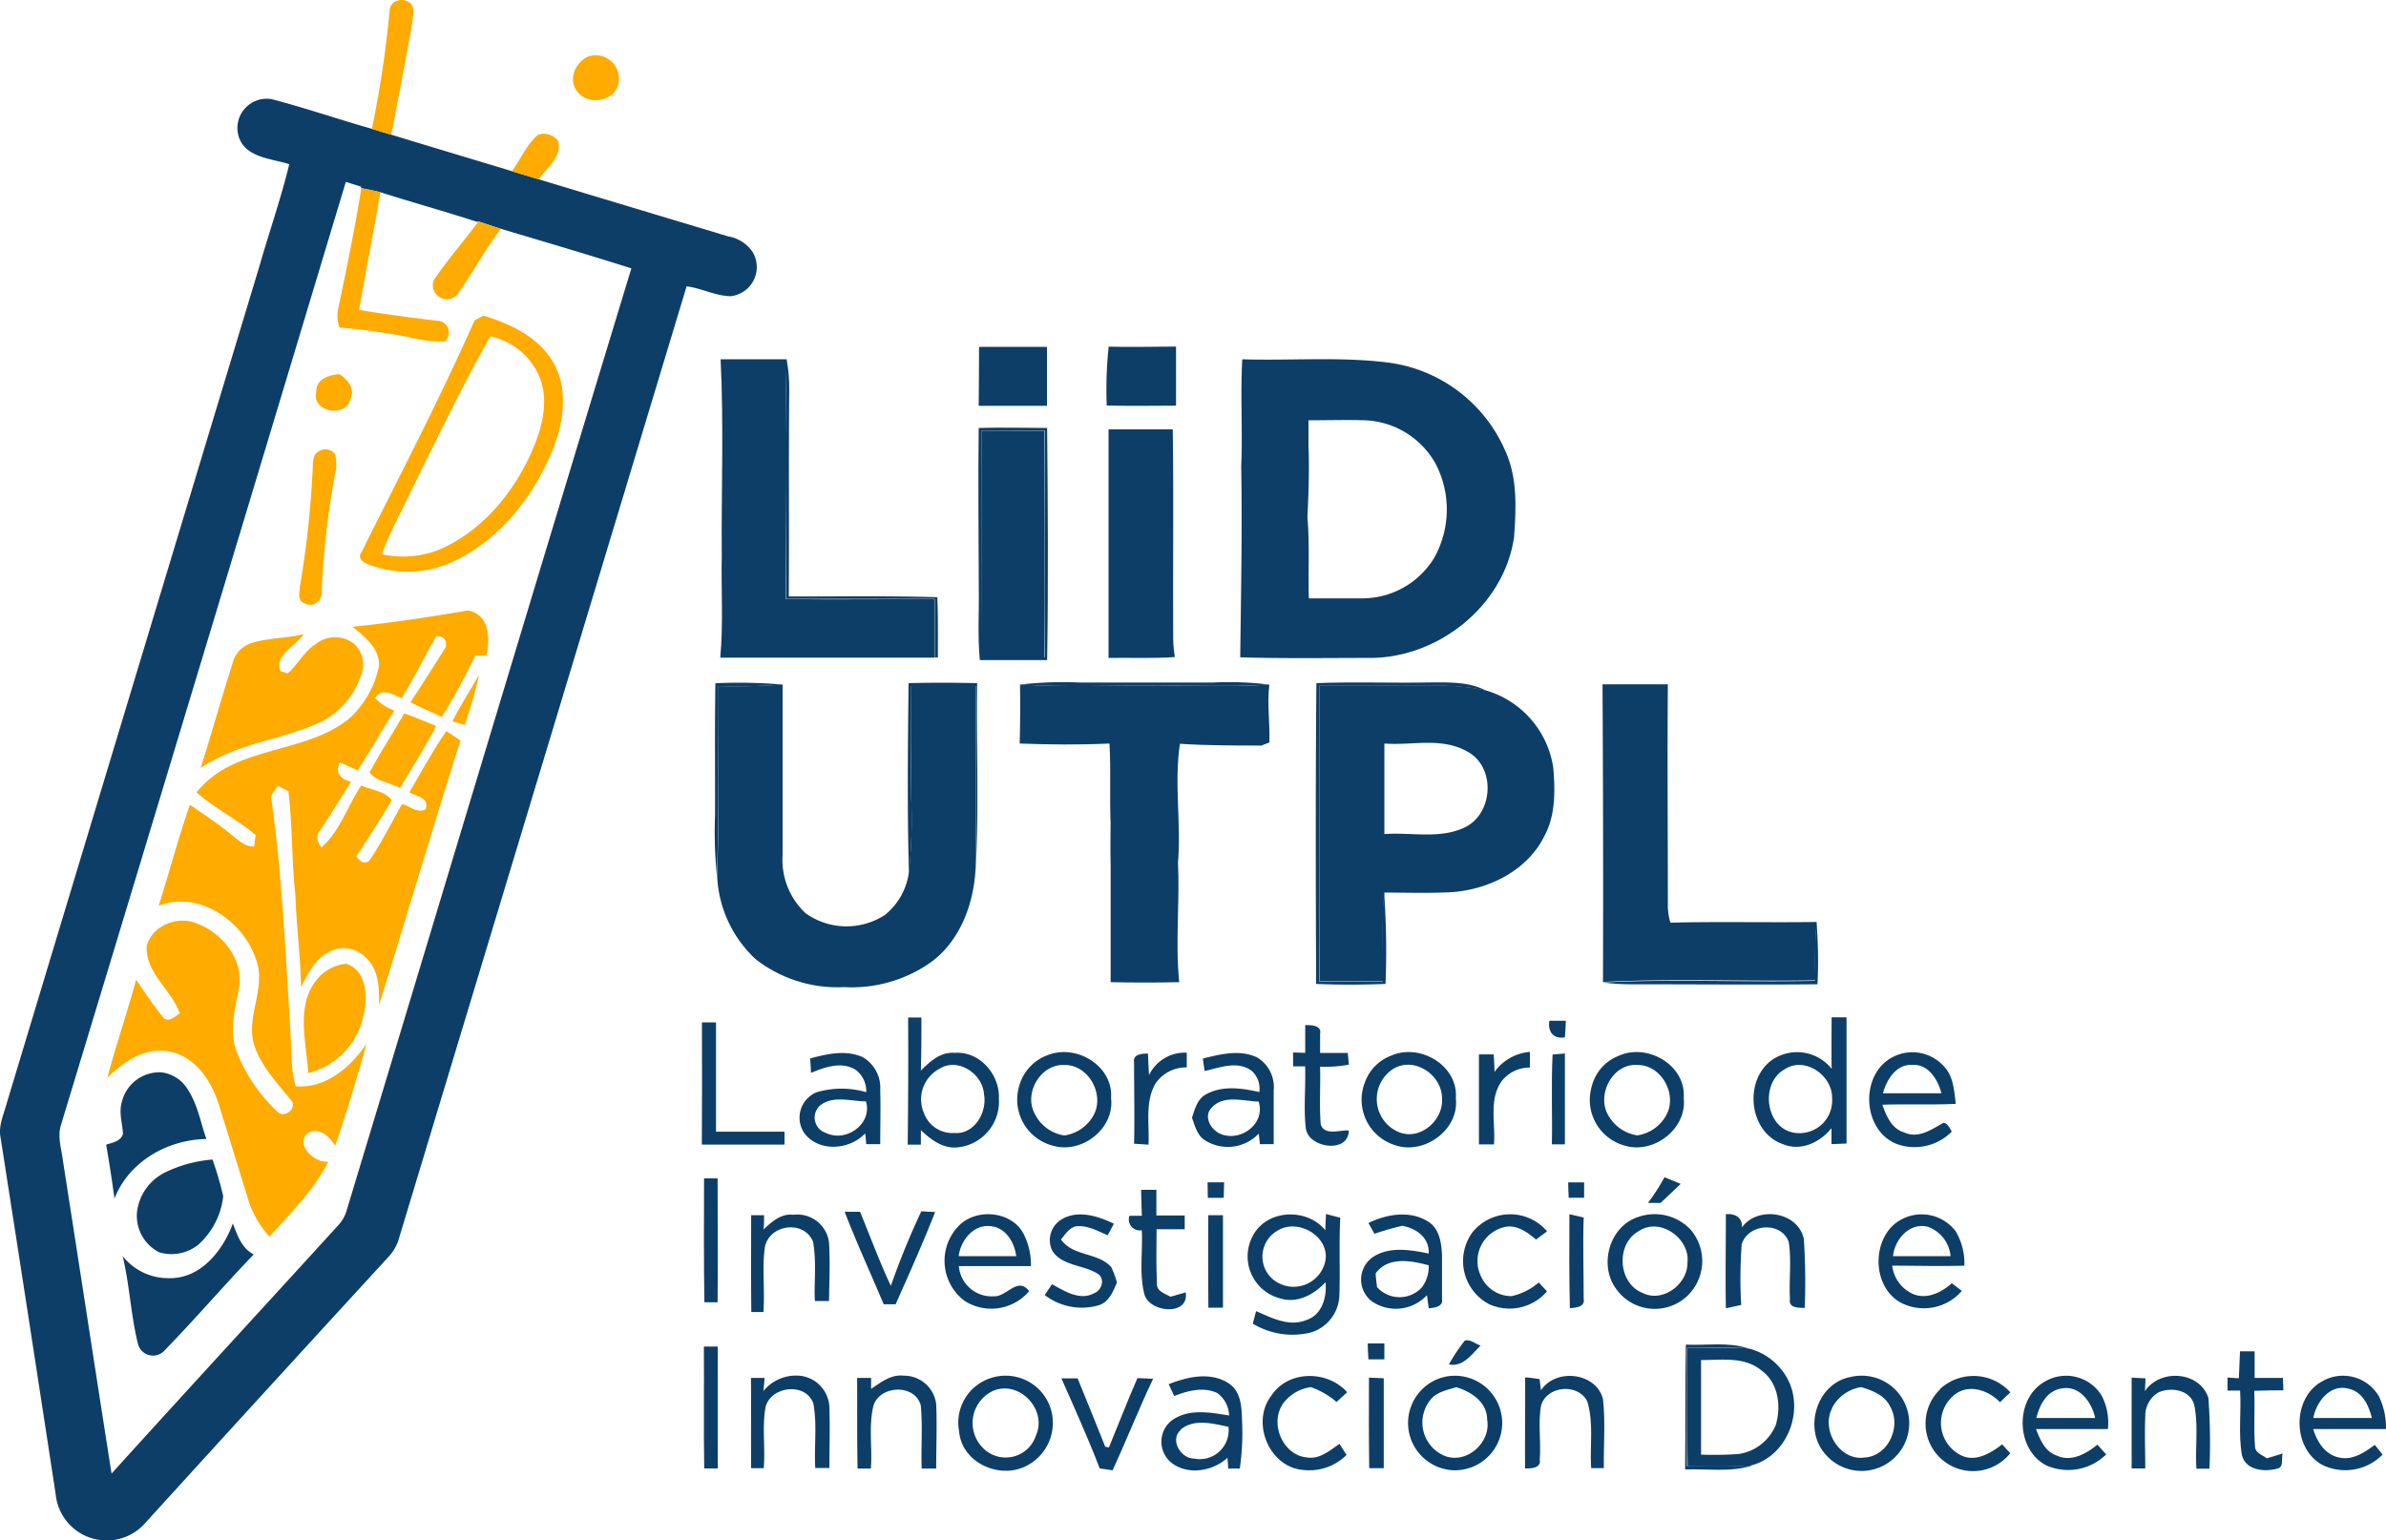 <svg xmlns="http://www.w3.org/2000/svg" viewBox="0 0 269.49 174"><defs><style>.cls-1{fill:#0d3e67;}.cls-2{fill:#ffab00;}</style></defs><title>LiiD</title><g id="Layer_2" data-name="Layer 2"><g id="Layer_1-2" data-name="Layer 1"><path class="cls-1" d="M27,15.55a3.31,3.31,0,0,1,3.68-4.35c3.82,1,7.57,2.29,11.37,3.37l2.19.66c4.53,1.39,9.08,2.74,13.61,4.12l3,.91q10.7,3.23,21.41,6.45A4.18,4.18,0,0,1,85,28.46a3.31,3.31,0,0,1-2.45,5c-1.73,0-3.31-.91-5-1.11Q61.35,86,45.1,139.78a5.18,5.18,0,0,1-1.3,2.3q-13.77,15-27.51,30.11a5.79,5.79,0,0,1-10-3.36Q3.21,148.65.06,128.49c-.25-1.31.35-2.55.68-3.78Q15,77.41,29.29,30.11c1.1-3.86,2.44-7.66,3.38-11.56C30.68,17.9,27.83,17.85,27,15.55Zm12.06,5Q23,73.94,6.83,127.29c-.32,1.28.13,2.58.28,3.85,1.84,11.78,3.64,23.56,5.49,35.34,8.45-9.34,17-18.61,25.48-27.92a4.29,4.29,0,0,0,1-1.57C49.83,101.44,60.5,65.85,71.31,30.32c-4.88-1.55-9.8-3-14.71-4.46Q55.31,25.45,54,25l-.06.08c-3.65-1.18-7.35-2.21-11-3.37-.71-.17-1.44-.32-2.16-.46l0-.16Z"/><path class="cls-1" d="M110.58,39.19c2.55,0,5.11,0,7.67,0,0,2.22,0,4.44,0,6.66h-7.71C110.58,43.62,110.56,41.41,110.58,39.19Z"/><path class="cls-1" d="M125,45.81a46.27,46.27,0,0,1,.22-6.65c2.54.07,5.07,0,7.61,0,0,2.23,0,4.45,0,6.67C130.2,45.84,127.59,45.88,125,45.81Z"/><path class="cls-1" d="M81.39,40.59c2.49,0,5,0,7.46,0-.24,9-.08,18.06-.09,27.09,5.59.07,11.18,0,16.77,0,0,2.21,0,4.41,0,6.62-8.06,0-16.12,0-24.18,0,.36-3.81.09-7.64.17-11.47C81.46,55.46,81.76,48,81.39,40.59Z"/><path class="cls-1" d="M140.19,52.7c.18-4-.11-8.08.12-12.11,5.4.17,10.84-.3,16.22.34a16.76,16.76,0,0,1,13.56,10.18c1.32,3,1.14,6.37.92,9.56-1.11,7.74-8.51,13.63-16.21,13.66-4.91,0-9.82.08-14.72-.07C140.16,67.07,140.32,59.89,140.19,52.7Zm7.6-5.22q0,1.5,0,3c.11,2.67,0,5.34-.12,8,.27,3,.06,6.08.16,9.12,2,0,4.08,0,6.12,0A9.5,9.5,0,0,0,162,63a11.19,11.19,0,0,0,.14-10.62,9.57,9.57,0,0,0-7.81-4.89C152.18,47.41,150,47.49,147.79,47.48Z"/><path class="cls-1" d="M110.85,48.66c2.36,0,4.72,0,7.09,0,0,8.54,0,17.09,0,25.63q-3.57,0-7.14,0C110.86,65.73,110.82,57.19,110.85,48.66Z"/><path class="cls-1" d="M125.21,74.33c0-8.61,0-17.21,0-25.82,2.42,0,4.83,0,7.25,0,.12,7.91,0,15.82.05,23.72,0,.67.1,1.35.18,2C130.22,74.41,127.71,74.29,125.21,74.33Z"/><path class="cls-1" d="M181,77.31c2.46,0,4.92,0,7.38,0-.07,8.34,0,16.68,0,25a6.52,6.52,0,0,0,.29,1.93c5.5-.14,11,0,16.52-.08a55.43,55.43,0,0,0-.14,6.59c-8,.15-16-.23-24,.19C181.09,99.76,181.06,88.54,181,77.31Z"/><path class="cls-1" d="M81.08,77.51a70.55,70.55,0,0,0,7.31-.18c0,6.43,0,12.86,0,19.29A8.23,8.23,0,0,0,91,103.18a7.94,7.94,0,0,0,8.94.19,7.4,7.4,0,0,0,2.71-4.8,56.85,56.85,0,0,0,.27-8.2c0-4.3,0-8.59-.06-12.89q3.67,0,7.34,0c0,6.84,0,13.67,0,20.51-.19,4-1.67,8.2-5,10.68a15.49,15.49,0,0,1-9.87,2.85,15,15,0,0,1-10-3.17A13.63,13.63,0,0,1,81,98.93C81.25,91.79,81.05,84.65,81.08,77.51Z"/><path class="cls-1" d="M115.21,77.34c5.21.31,10.42.07,15.64.14,4.17-.07,8.35.15,12.52-.14-.27,2.17.08,4.35,0,6.54l-.9.35c-3.07,0-6.13,0-9.2-.2-.68,4.43.16,9-.22,13.43.22,4.5-.32,9,.14,13.5-2.58.06-5.17.06-7.75,0,0-4.5,0-9,0-13.5-.05-1.49,0-3,0-4.46-.13-3,.05-6-.13-9-3.38.16-6.76.13-10.14,0C115.23,81.8,115.24,79.57,115.21,77.34Z"/><path class="cls-1" d="M149,77.46c3,0,5.93,0,8.89,0,3.33,0,6.71-.22,10,.56a10.73,10.73,0,0,1,7.55,8.75c.21,2.58.26,5.33-1,7.67-1.9,3.86-6.16,6-10.3,6.34-2.58.16-5.18.06-7.77.06-.34,3.32-.12,6.66-.16,10-2.4,0-4.79,0-7.19,0C149,99.73,149,88.59,149,77.46ZM156.36,84c0,3.41,0,6.82,0,10.23,3-.23,6.26.6,9.07-.75,3.17-1.5,3.53-6.61.51-8.45S159.53,84.26,156.36,84Z"/><path class="cls-1" d="M102.57,114.95h1.5c0,2,0,4-.06,6,1-1,2.23-2.15,3.81-2,2.81-.23,5.12,2.45,5,5.15a5.19,5.19,0,0,1-4.6,5.52c-1.67.21-3.08-.86-4.21-1.94l0,1.64h-1.49C102.58,124.5,102.6,119.72,102.57,114.95Zm3.6,5.76a3.92,3.92,0,0,0-1.79,5.1,3.42,3.42,0,0,0,3.43,2.19c2.25.18,3.71-2.36,3.33-4.38C111,121.34,108.25,119.46,106.17,120.71Z"/><path class="cls-1" d="M175,115.32l1.85,0c0,.62-.07,1.25-.1,1.87C175.46,117.44,174.78,116.53,175,115.32Z"/><path class="cls-1" d="M206.87,114.93l1.69,0q0,7.13,0,14.26l-1.7.07c0-.45,0-1.35,0-1.8-1.29,1.61-3.49,2.66-5.51,1.79-3.84-1.33-4.43-7.19-1.21-9.5a5,5,0,0,1,6.74,1C206.84,118.86,206.88,116.89,206.87,114.93Zm-5.31,5.88c-2.79,1.56-2.17,6.64,1.08,7.16a3.69,3.69,0,0,0,4.29-3.88C207,121.51,203.85,119.29,201.57,120.81Z"/><path class="cls-1" d="M79.28,115.51l1.59,0c0,4.11,0,8.23,0,12.34,2.58,0,5.16,0,7.74,0,0,.48,0,1,0,1.46-3.11,0-6.22,0-9.34,0Q79.31,122.38,79.28,115.51Z"/><path class="cls-1" d="M147.42,118.95c0-1.05,0-2.09,0-3.14.65,0,1.89,0,1.68,1,0,.71,0,1.43,0,2.15l3.13,0,.12,1.32a14.58,14.58,0,0,1-3.25.23c.06,2.17-.1,4.34.07,6.5.41,1.35,2.16.62,3.17.71,0,2.64-4.58,2-4.85-.25s0-4.64-.08-7h-1.36c0-.53,0-1.05,0-1.57Z"/><path class="cls-1" d="M129.78,121.46a4.48,4.48,0,0,1,4.26-2.53c0,.55,0,1.1,0,1.66a4.19,4.19,0,0,0-3.51,1.79c-1.24,2.09-.69,4.63-.81,6.94l-1.63-.11c.07-3.06,0-6.12,0-9.18-.18-.95.93-1,1.57-1C129.69,119.81,129.73,120.63,129.78,121.46Z"/><path class="cls-1" d="M168.8,121.1a5.45,5.45,0,0,1,4-2.26c0,.59,0,1.18,0,1.77a4,4,0,0,0-3.15,1.48c-1.53,2.08-.72,4.81-.91,7.2l-1.7,0c0-3.39,0-6.78,0-10.17l1.66,0C168.76,119.74,168.78,120.42,168.8,121.1Z"/><path class="cls-1" d="M91.5,119.58c1.91-.51,4-1,5.92-.16a4,4,0,0,1,2,3.71c.06,2,0,4.08,0,6.13l-1.59,0c0-.31-.08-.91-.11-1.22-1.76,1.9-5.23,2.14-6.86,0a3.1,3.1,0,0,1,1.4-4.65,10,10,0,0,1,5.58,0,3,3,0,0,0-1.19-2.52c-1.58-1-3.49-.3-5.06.34C91.59,120.66,91.54,120.12,91.5,119.58Zm1.12,5.32a1.82,1.82,0,0,0,.66,3.09c2.26,1.12,5.28-1,4.53-3.56C96.11,124.42,94.07,123.72,92.62,124.9Z"/><path class="cls-1" d="M118.49,119.15c3.2-1.17,7.26,1.33,7,4.9.42,3.45-3.29,6.34-6.56,5.39a5.38,5.38,0,0,1-3.83-6.7A5.17,5.17,0,0,1,118.49,119.15Zm-1.68,6.56a4.48,4.48,0,0,0,3.41,2.57,4.49,4.49,0,0,0,3.23-2.17c1.41-2.35-.47-5.87-3.26-5.79C117.56,120.21,115.67,123.42,116.81,125.71Z"/><path class="cls-1" d="M135.86,119.59c2-.5,4.19-1.05,6.14-.12a3.91,3.91,0,0,1,1.86,3.72c0,2,0,4,0,6.07h-1.57c0-.3-.09-.89-.12-1.19a4.81,4.81,0,0,1-6,.8c-.95-.55-1.2-1.65-1.54-2.6.34-1,.6-2.12,1.61-2.65,1.83-1,4-.7,6-.24a2.74,2.74,0,0,0-.84-2.38c-1.58-1.21-3.62-.39-5.34,0Q135.95,120.31,135.86,119.59Zm1,5.55c-1,1-.08,2.58,1.09,3,2.24.86,5-1.22,4.21-3.69C140.43,124.41,138.2,123.65,136.86,125.14Z"/><path class="cls-1" d="M157.11,119.27c3.25-1.45,7.61,1.09,7.32,4.81.42,3.59-3.68,6.51-7,5.25a5.37,5.37,0,0,1-3.23-7.15A5,5,0,0,1,157.11,119.27Zm.14,1.56a4.05,4.05,0,0,0,.74,7.07c2.4,1,5.08-1.35,4.88-3.83C162.86,121.38,159.63,119.25,157.25,120.83Z"/><path class="cls-1" d="M182.83,119.28c3.24-1.47,7.63,1.06,7.34,4.78.39,3.45-3.36,6.34-6.62,5.38a5.36,5.36,0,0,1-3.76-6.73A5,5,0,0,1,182.83,119.28Zm-1.13,6.81a4.53,4.53,0,0,0,3.22,2.18,4.45,4.45,0,0,0,3.27-2.27c1.31-2.33-.53-5.71-3.24-5.68C182.1,120.1,180.24,123.78,181.7,126.09Z"/><path class="cls-1" d="M213.06,119.88a4.8,4.8,0,0,1,6.51.6c1.08,1.13,1.14,2.77,1.33,4.23-2.77.13-5.53,0-8.3.1.47,1.27,1.05,2.73,2.49,3.13,1.58.74,3.1-.35,4.43-1.1.49.1.67.6.93,1a5.91,5.91,0,0,1-6.15,1.43C210.6,127.89,210.05,122.23,213.06,119.88Zm-.38,3.63c2.2,0,4.4,0,6.6,0-.41-1.54-1.45-3.3-3.28-3.2C214.18,120.19,213.07,122,212.68,123.51Z"/><path class="cls-1" d="M13.76,124.5a4.37,4.37,0,0,1,4.49-3.35,4.06,4.06,0,0,1,3,2c1.08,1.67,1.41,3.68,2.06,5.53-4.39.07-8.74,2.54-10.38,6.73-.27-2-.59-4.07-.94-6.09.71-.24,1.68-.37,1.9-1.24C13.83,126.91,13.4,125.69,13.76,124.5Z"/><path class="cls-1" d="M18.66,132.45A14.89,14.89,0,0,1,24,131a37.41,37.41,0,0,1,1.21,4.14,8.61,8.61,0,0,1-2.81,5.48,4.84,4.84,0,0,1-4.42.86,4.62,4.62,0,0,1-2.5-4.59A5.74,5.74,0,0,1,18.66,132.45Z"/><path class="cls-1" d="M188,133l1.83.75-2.27,2.15-1.43,0C186.82,135,187.45,134,188,133Z"/><path class="cls-1" d="M79.52,133.13h1.53c0,4.66.05,9.32,0,14l-1.49,0C79.48,142.45,79.51,137.79,79.52,133.13Z"/><path class="cls-1" d="M128.89,134.42l1.72,0q0,1.44,0,2.9h3.2c0,.51,0,1,0,1.56-1.06,0-2.12,0-3.18,0,0,2-.06,4.06.05,6.08-.11.9.9,1.19,1.52,1.54l1.72-.49c.42,2.67-4,2.32-4.65.27-.63-2.37-.18-4.87-.31-7.29a1.24,1.24,0,0,1-1.39-1.64l1.4,0Q128.91,135.83,128.89,134.42Z"/><path class="cls-1" d="M84.84,137.29l1.46,0c0,.4,0,1.21-.07,1.62.92-.87,2-1.84,3.36-1.67a3.6,3.6,0,0,1,4.05,3.2c.14,2.42,0,4.85,0,6.54h-1.6c-.12-1.73.21-4.24-.2-6.68-1-2.5-4.9-2-5.44.55-.35,2.27,0,4.58-.17,7.38H84.86C84.81,144.23,84.84,140.76,84.84,137.29Z"/><path class="cls-1" d="M95.4,136.9h1.74c1.15,2.79,2.19,5.63,3.48,8.37a85.79,85.79,0,0,1,3.44-8.42l1.56.08c-1.38,3.52-2.94,7-4.46,10.42H99.81C98.34,143.86,96.76,140.43,95.4,136.9Z"/><path class="cls-1" d="M108.14,138.65c1.91-2.19,6-1.92,7.43.67a7.6,7.6,0,0,1,.87,3.72c-2.71,0-5.43,0-8.14,0a3.72,3.72,0,0,0,3.94,3.41c1.46.09,2.71-2.29,4-.58a5.6,5.6,0,0,1-7.32,1.08A5.66,5.66,0,0,1,108.14,138.65Zm.14,3.27h6.5c-.2-1.59-1.23-3.31-3-3.4C109.9,138.36,108.49,140.18,108.28,141.92Z"/><path class="cls-1" d="M119.81,137.82c1.85-1.19,4.18-.45,6,.43l-.7,1.3c-1.15-.47-2.33-1.17-3.62-1-.77.2-1.17.92-1.66,1.47,1.33,1.94,4.16,1.44,5.68,3.13a9.86,9.86,0,0,1,.64,1.74c-.41,1-.88,2.17-2,2.56a6.86,6.86,0,0,1-6.15-1.14l.82-1.23c1.41.79,3.19,1.92,4.8,1,.87-.34,1.22-1.71.32-2.2-1.61-1-4-.86-5.09-2.58A2.73,2.73,0,0,1,119.81,137.82Z"/><path class="cls-1" d="M136.47,137.29l1.66,0c0,3.48,0,7,0,10.45l-1.65,0Q136.44,142.48,136.47,137.29Z"/><path class="cls-1" d="M141.5,139.62c1.56-3,6.11-3.2,8.19-.63,0-.46.06-1.37.08-1.84.53.15,1.07.29,1.61.42-.16,2.92,0,5.84-.1,8.76a4.54,4.54,0,0,1-3.22,4.21,8.66,8.66,0,0,1-6.56-1l.37-1.41c1.77.76,3.73,1.8,5.69,1,1.76-.57,2.33-2.61,2.15-4.27-1.29,1.39-3.21,2.45-5.15,1.82A4.9,4.9,0,0,1,141.5,139.62Zm2.84-.61a3.37,3.37,0,0,0-.42,5.64,3.66,3.66,0,0,0,5.81-2.41C150,139.56,146.57,137.67,144.35,139Z"/><path class="cls-1" d="M154.56,138.17c2.05-1,4.67-1.45,6.71-.18,1.31.78,1.54,2.43,1.6,3.83,0,1.64,0,3.28,0,4.92.17.9-.86,1-1.5,1.07l-.2-1.49a4.78,4.78,0,0,1-6.22.7,3.09,3.09,0,0,1,.11-5c1.87-1.24,4.25-.82,6.31-.4.08-1.82-1.42-2.86-3-3.13a30.44,30.44,0,0,0-3.13.9Zm.82,5.71c0,.38.11,1.14.15,1.53a3.41,3.41,0,0,0,5.09,0,3.91,3.91,0,0,0,.75-2.46C159.38,142.41,156.76,141.93,155.37,143.87Z"/><path class="cls-1" d="M166.34,139.18a5.48,5.48,0,0,1,8.4-.07l-1.25.93c-1-.85-2.3-1.8-3.71-1.37a3.94,3.94,0,0,0-2.45,5.64,3.75,3.75,0,0,0,3.41,2.12,7.06,7.06,0,0,0,3.06-1.54l.93,1a5.58,5.58,0,0,1-6.5,1.47A5.5,5.5,0,0,1,166.34,139.18Z"/><path class="cls-1" d="M177.26,137.18l1.61.37c-.1,3.06,0,6.13,0,9.19.19.94-.94,1-1.56,1.06C177.23,144.26,177.24,140.72,177.26,137.18Z"/><path class="cls-1" d="M185.06,137.48a5.58,5.58,0,0,1,5.87,1.42,5.45,5.45,0,0,1-.44,7.59,5.35,5.35,0,0,1-8-.94C180.56,142.85,181.81,138.49,185.06,137.48Zm.08,1.58c-2.67,1.43-2.42,5.88.36,7,2.29,1.18,5.14-1,5.09-3.41C190.93,140,187.57,137.48,185.14,139.06Z"/><path class="cls-1" d="M194.93,147.81c-.06-3.54,0-7.08,0-10.63,1-.11,1.9.35,1.81,1.49,1.78-2.47,6.36-1.79,7,1.32a75.71,75.71,0,0,1,.1,7.77c-.74,0-1.86,0-1.67-1-.13-2.16.2-4.35-.15-6.5-.92-2.32-4.57-2-5.3.3a53,53,0,0,0-.06,6.87Z"/><path class="cls-1" d="M213.87,138.38a4.83,4.83,0,0,1,7,.7,7.1,7.1,0,0,1,1,3.91c-2.72.08-5.44,0-8.15,0a4,4,0,0,0,2.2,3.13c1.58.78,3.33-.06,4.53-1.15l1.13.87a5.65,5.65,0,0,1-7,1.27C211.65,145.39,211.38,140.68,213.87,138.38Zm-.06,3.54c2.17,0,4.34,0,6.5,0a3.89,3.89,0,0,0-2.56-3.32C215.7,138.07,214,140,213.81,141.92Z"/><path class="cls-1" d="M19.13,144.4c3.55.06,6.06-3.13,7.17-6.18.51,1.33,1,2.82,2.36,3.5-3.39,3.52-6.57,7.25-10,10.77a1.76,1.76,0,0,1-3.06-.59c-.83-3.28-.95-6.7-1.75-10A6.55,6.55,0,0,0,19.13,144.4Z"/><path class="cls-1" d="M165.44,151.46c.62-.2,1.21.39,1.79.55-1,1-2,2.47-3.58,2.13A20.89,20.89,0,0,1,165.44,151.46Z"/><path class="cls-1" d="M79.5,152.13h1.57c0,4.59,0,9.18,0,13.77H79.54C79.46,161.31,79.54,156.72,79.5,152.13Z"/><path class="cls-1" d="M190.56,152.26c2.29,0,4.58,0,6.87.07a6.87,6.87,0,0,1,4.69,3.91c1.57,3.67-.51,8.47-4.51,9.36-2.35.12-4.7.07-7,.06C190.54,161.19,190.56,156.72,190.56,152.26Zm1.57,1.39c0,3.56,0,7.12,0,10.69a41.83,41.83,0,0,0,4.22-.07,5.38,5.38,0,0,0,4.22-3.29c.63-2.13.29-4.78-1.63-6.16C197,153.22,194.42,153.67,192.13,153.65Z"/><path class="cls-1" d="M253,152.67h1.65c0,1,0,2,0,3h3.2l.05,1.4q-1.65,0-3.29.06c.09,2.12-.08,4.25.09,6.37.08.69.85.88,1.32,1.26.59-.19,1.19-.37,1.8-.55-.18.55.16,1.55-.6,1.71-1.45.39-3.56.22-4-1.51-.43-2.41-.06-4.88-.21-7.31l-1.42,0v-1.47l1.28.08Q252.94,154.19,253,152.67Z"/><path class="cls-1" d="M84.82,155.67l1.53,0c0,.37-.1,1.12-.13,1.49a4.75,4.75,0,0,1,3.88-1.75,3.72,3.72,0,0,1,3.58,3.65c.07,2.27,0,4.53,0,6.79h-1.6c-.14-2.42.23-4.88-.21-7.26-.82-2.48-4.86-2-5.41.42-.4,2.25,0,4.58-.2,6.86l-1.42,0C84.81,162.48,84.85,159.08,84.82,155.67Z"/><path class="cls-1" d="M96.81,155.67h1.58c0,.31,0,.93,0,1.24,1.1-.74,2.27-1.67,3.69-1.49a3.65,3.65,0,0,1,3.66,3.21c.1,2.43,0,4.85,0,7.28l-1.64,0c-.08-2.37.12-4.75-.1-7.12-.64-2.47-4.6-2.31-5.34,0-.58,2.32-.11,4.75-.3,7.12l-1.5,0C96.79,162.48,96.83,159.08,96.81,155.67Z"/><path class="cls-1" d="M111.9,155.69a5.34,5.34,0,0,1,6.8,3.54,5.45,5.45,0,0,1-3,6.49c-3,1.36-7.08-.55-7.37-4A5.28,5.28,0,0,1,111.9,155.69Zm.11,1.52a4,4,0,0,0-.87,6.49,3.59,3.59,0,0,0,5.88-1.57C118.32,159.2,115,155.75,112,157.21Z"/><path class="cls-1" d="M119.88,155.72c.61,0,1.21,0,1.83,0q1.58,3.85,3.12,7.72l.42.08c1.08-2.61,2.09-5.25,3.22-7.83l1.77.08c-1.62,3.41-3,6.93-4.58,10.34l-1.45-.21C122.88,162.43,121.36,159.08,119.88,155.72Z"/><path class="cls-1" d="M132,156.38c2.17-.86,4.86-1.46,6.91,0,1.25.92,1.33,2.58,1.37,4a28.1,28.1,0,0,1-.25,5.53l-1.31,0c0-.31-.06-.91-.08-1.21-1.68,1.53-4.48,2-6.34.55a3.06,3.06,0,0,1,0-4.74c1.9-1.41,4.36-.95,6.52-.59a3.23,3.23,0,0,0-1.35-2.55c-1.55-.72-3.34-.25-4.85.35Zm1.37,5.17c-1.29,1.11,0,3.23,1.48,3.23a3.26,3.26,0,0,0,3.9-3.58C137,160.83,134.82,160.23,133.32,161.54Z"/><path class="cls-1" d="M143.59,157.68c1.89-2.9,6.34-2.9,8.57-.39l-1.2,1.1a9,9,0,0,0-2.91-1.68,4.69,4.69,0,0,0-3.1,1.82c-1.61,2.22-.09,5.9,2.7,6.13,1.42.22,2.55-.8,3.64-1.54l.8,1.25a5.94,5.94,0,0,1-4.88,1.7C143.35,165.78,141.26,160.7,143.59,157.68Z"/><path class="cls-1" d="M154.62,155.64l1.67.07c0,3.39,0,6.77,0,10.16l-1.64,0C154.6,162.48,154.6,159.06,154.62,155.64Z"/><path class="cls-1" d="M162.9,155.62a5.34,5.34,0,1,1,1.18,10.48,5.35,5.35,0,0,1-1.18-10.48Zm-1.41,2.62a4.08,4.08,0,0,0,1.73,6.26c2.47.92,5.2-1.56,4.75-4.1,0-2-1.8-3.18-3.5-3.68C163.41,157.06,162.17,157.27,161.49,158.24Z"/><path class="cls-1" d="M172.26,155.61a15.88,15.88,0,0,1,1.63.2l.16,1.26c1.69-2.56,6.26-2,7,1,.29,2.58.06,5.2.1,7.79h-1.43c-.17-2.49.29-5-.42-7.48-1-2.15-4.58-1.84-5.24.4-.35,2,0,4.08-.15,6.12.17,1-1,1-1.66,1C172.23,162.52,172.27,159.06,172.26,155.61Z"/><path class="cls-1" d="M209,155.57a5.37,5.37,0,0,1,6.38,3.58,5.38,5.38,0,0,1-9.33,5C203.69,161.29,205.23,156.28,209,155.57Zm-2.07,3.54c-1.29,2.45.88,6,3.72,5.55,2.64-.18,4.13-3.54,2.84-5.74-.61-1.3-2-1.82-3.27-2.21A4.49,4.49,0,0,0,206.9,159.11Z"/><path class="cls-1" d="M219.12,156.92a5.6,5.6,0,0,1,7.94.38c-.39.37-.78.74-1.16,1.12-1.25-1.29-3.3-2.06-4.94-1a4.08,4.08,0,0,0,.41,6.93c1.67.93,3.44-.16,4.77-1.17l.91,1a5.37,5.37,0,1,1-7.93-7.21Z"/><path class="cls-1" d="M230.77,156.2a4.72,4.72,0,0,1,6.6,1.46,6.68,6.68,0,0,1,.71,3.79c-2.7,0-5.41,0-8.12,0,.47,1.2,1,2.55,2.36,3,1.62.75,3.33-.22,4.57-1.24l1,1.1a6.13,6.13,0,0,1-6.69,1.28C227.73,163.9,227.5,158.24,230.77,156.2Zm-.78,4c2.21,0,4.43,0,6.65,0-.38-1.78-1.78-3.75-3.83-3.33C231.17,157.14,230.36,158.73,230,160.2Z"/><path class="cls-1" d="M242.26,157.17c1.7-2.56,6.18-2.27,7.17.76a68.2,68.2,0,0,1,.12,8h-1.47c-.16-2.39.24-4.84-.25-7.2-.44-1.7-2.57-2.05-4-1.44a3.05,3.05,0,0,0-1.53,2.7c-.08,2,0,3.94,0,5.91l-1.54,0c0-3.42,0-6.85,0-10.26l1.57.08Z"/><path class="cls-1" d="M262.22,156.09a4.7,4.7,0,0,1,6.48,1.68,8.2,8.2,0,0,1,.79,3.68c-2.74,0-5.48,0-8.22,0,.43,1.47,1.42,3,3.08,3.24,1.47.27,2.74-.64,3.87-1.45l.89,1.09a5.92,5.92,0,0,1-6.77,1.19C258.91,163.7,258.84,158,262.22,156.09Zm-.94,4.11c2.2,0,4.41,0,6.61,0-.35-1.43-1.07-3-2.68-3.32C263.16,156.35,261.61,158.4,261.28,160.2Z"/><path class="cls-1" d="M81.81,46.49a47.63,47.63,0,0,1,.17-5.9c.37,7.42.07,14.87.16,22.31-.08,3.82.19,7.65-.17,11.47a49.21,49.21,0,0,1-.16-6.16Q81.81,57.35,81.81,46.49Z"/><path class="cls-1" d="M88.85,40.59a19.34,19.34,0,0,1,.29,3.68c-.07,7.71,0,15.42-.05,23.12,5.59,0,11.19-.08,16.78.08.09,2.27.06,4.54.06,6.81l-.36,0c0-2.21,0-4.41,0-6.62-5.59,0-11.18,0-16.77,0C88.77,58.64,88.6,49.61,88.85,40.59Z"/><path class="cls-1" d="M110.54,48.35c2.58-.08,5.15,0,7.73,0,.08,8.74.14,17.48,0,26.22-2.54,0-5.07,0-7.6,0-.27-2.72-.07-5.46-.12-8.18C110.53,60.41,110.47,54.38,110.54,48.35Zm.31.31c0,8.53,0,17.07,0,25.6q3.57,0,7.14,0c-.06-8.54,0-17.09,0-25.63C115.57,48.65,113.21,48.63,110.85,48.66Z"/><path class="cls-2" d="M44,1.25C44,.08,45.39-.31,46.21.27s.38,1.53.36,2.29C45.82,6.79,45,11,44.2,15.23L42,14.57A122.92,122.92,0,0,0,44,1.25Z"/><path class="cls-2" d="M66.3,6.44a2.62,2.62,0,0,1,3.58,2.8c-.24,2.27-3.65,2.83-4.78.94C64.18,8.89,65,7.12,66.3,6.44Z"/><path class="cls-2" d="M57.81,19.35c1-1.37,1.66-3,2.94-4.12a2,2,0,0,1,2.29.71c.46,1.82-1.28,3-2.2,4.32Z"/><path class="cls-2" d="M40.81,21.25c.72.13,1.45.28,2.16.46-.78,4.44-1.64,8.86-2.41,13.3,3,.5,6,.9,9.06,1.25a1.32,1.32,0,0,1,.59,2.32,15.09,15.09,0,0,1-4.07-.5A75.84,75.84,0,0,0,38.34,37a4,4,0,0,1-.17-2C39.13,30.41,40.09,25.85,40.81,21.25Z"/><path class="cls-2" d="M54,25.08,54,25q1.28.45,2.58.85c-1.84,2.39-3.24,5.09-5,7.51A1.59,1.59,0,0,1,49,31.63C50.52,29.38,52.35,27.3,54,25.08Z"/><path class="cls-2" d="M53.6,36.2l1-.55c2.92.91,5.94,2.27,7.66,4.93,1.94,2.91,1.49,6.73.32,9.86C60.54,55.59,57,60.37,52.07,63a12.36,12.36,0,0,1-10.4.79c-.55-.2-1.36-.69-.86-1.37C45.14,53.73,49.66,45.09,53.6,36.2ZM55.37,38c-3.65,6.51-6.86,13.26-10.17,20a45.65,45.65,0,0,0-2.08,4.61,11.14,11.14,0,0,0,6.28-.43c4.84-2,8.4-6.22,10.54-10.89,1.24-2.74,2.19-6,.91-8.9A7.75,7.75,0,0,0,55.37,38Z"/><path class="cls-2" d="M35.72,44.27c-.07-1.43,1.45-1.94,2.62-2,.94.62,1.8,1.64,1.25,2.82C39.06,47.25,35.17,46.58,35.72,44.27Z"/><path class="cls-2" d="M36,51a1.33,1.33,0,0,1,1.84.32,4.46,4.46,0,0,1,0,2.25A96.56,96.56,0,0,0,36.32,66.9a1.32,1.32,0,0,1-2.09,1.17c-.63-.33-.4-1.17-.37-1.74a109.63,109.63,0,0,0,1.47-13.61C35.38,52.1,35.35,51.29,36,51Z"/><path class="cls-2" d="M39.8,70.81c4.36-.44,8.71-1.1,13-1.84,2.46.36,2.59,3.16,2.15,5.09l-1.27,0A71.51,71.51,0,0,1,49.9,81c-1.18-.55-2.38-1.08-3.54-1.66,1.35-2.08,2.71-4.17,4-6.27.1-.82-.27-1.21-1.09-1.2-1.31,2.31-2.49,4.71-3.9,7-1-.34-2.19-1.3-3,0a5.55,5.55,0,0,0,2.17,1.4c-1.39,2.25-2.72,4.53-4.13,6.77l-2-.9c-.67,1.13.13,1.94,1.24,2.17-1.12,1.85-2.31,3.66-3.47,5.49-.6.59-.3,1.35.12,1.93,2.12-1.83,2.95-4.7,4.51-7,1.11.55,2.7.63,3.44,1.67-1.28,2.15-2.63,4.25-4,6.34.31.5.91,1,1.47.48,1.37-2,2.47-4.25,3.69-6.38.88.21,1.76,1.12,2.66.58.47-1.3-1-1.45-1.84-1.9,1.36-2.33,2.66-4.7,4.18-6.93l1.6,1.07c-3.16,9.92-6.09,19.92-9.19,29.86,0-1.78,0-3.84-1.35-5.17a3.48,3.48,0,0,0-4.21-.86c-1.65.79-2.5,2.51-3.26,4.07-.05-3.5-.53-7-.64-10.48-.43-3.89-.31-7.82-.79-11.7l-1.17-.59c-.31.49-.95,1-.73,1.63,1.19,8.51,1.57,17.11,2.11,25.68.16,2.21,0,4.47.62,6.62,3.41.28,6.22-2.18,8-4.8-1.09,3.86-2.22,7.72-3.54,11.51-.66-1-1.63-2-2.93-1.52-1.84,1.17.58,3.59,2.16,3.31-1.64,3.26-4.26,5.8-6.66,8.49a11.63,11.63,0,0,1-2.27-3.78c-1.17-3.76-2.31-7.53-3.49-11.28-.84-2.57-2.57-5.2-5.39-5.82s-5.32,1.08-7.17,2.95c1-3.73,2.26-7.38,3.26-11.11,1,1.47,2,3,3.15,4.38.64.43,1.28-.24,1.79-.56-.94-2.67-3.85-4.52-3.75-7.55.53-2.31,3.39-3.49,5.52-2.67,3,1.05,5.54,4.17,4.89,7.46-.43,2.28-1.08,4.66-.29,6.95a18.34,18.34,0,0,0,4.7,6.95c.74.72,2.13-.36,1.57-1.23-1.58-2-3.51-3.93-4.28-6.46-.9-3.26,1.53-6.54.17-9.75-1.48-4.22-6.46-7.62-10.92-5.86,1.2-3.8,2.22-7.66,3.53-11.42C23,92,24.54,93,26,94.18c.82.62,1.6,1.51,2.72,1.45,0-.32.12-1,.16-1.29-2.11-1.77-4.6-3-6.68-4.81,4.27-5.45,12.31-4.19,17.36-8.46a11,11,0,0,0,3.24-5.81C42.92,73.27,41.2,71.93,39.8,70.81Z"/><path class="cls-2" d="M28.4,72.65c1.92-.59,4-.55,5.9-1C33.45,72.94,31,74,31.67,75.81l.82.27c1.14-1,1.85-2.48,3.18-3.32a3.46,3.46,0,0,1,4.25-.08,3.11,3.11,0,0,1,.87,3.55,9,9,0,0,1-5,5.54c-4.3,1.87-9.19,2.27-13.13,5C23.92,82.83,25,78.88,26.25,75A3.19,3.19,0,0,1,28.4,72.65Z"/><path class="cls-2" d="M41.74,87.28c1.19-2.29,2.66-4.43,3.91-6.69,1.22.43,2.41.94,3.61,1.43-1.22,2.41-2.71,4.66-4.07,7C44.06,88.46,42.53,88.26,41.74,87.28Z"/><path class="cls-2" d="M35.84,110.6a4.86,4.86,0,0,1,3.25-1.72c2.11.65,2.39,3.19,2.11,5a8.56,8.56,0,0,1-6.39,7.36C34.63,117.76,33.33,113.61,35.84,110.6Z"/><path class="cls-2" d="M51.1,81.5c.9-1.8,2-3.51,3-5.24-.38,1.92-1,3.77-1.6,5.64Z"/><path class="cls-1" d="M80.8,77.19a57.89,57.89,0,0,1,7.59.15,70.55,70.55,0,0,1-7.31.18c0,7.14.16,14.28-.11,21.41a49,49,0,0,1-.21-6.8C80.78,87.15,80.72,82.17,80.8,77.19Z"/><path class="cls-1" d="M102.62,77.18c2.58-.07,5.16-.06,7.75,0-.11,6.94.21,13.9-.16,20.84,0-6.84,0-13.67,0-20.51q-3.67,0-7.34,0c.08,4.3,0,8.59.06,12.89a56.85,56.85,0,0,1-.27,8.2C102.46,91.44,102.54,84.31,102.62,77.18Z"/><path class="cls-1" d="M115.21,77.34a42.48,42.48,0,0,1,6.76-.23H137a36.73,36.73,0,0,1,6.32.23c-4.17.29-8.35.07-12.52.14C125.63,77.41,120.41,77.66,115.21,77.34Z"/><path class="cls-1" d="M148.68,77.18c4.24-.17,8.49,0,12.73-.08,2.17,0,4.48-.12,6.46.94-3.27-.78-6.65-.54-10-.56-3,0-5.93,0-8.89,0,0,11.13,0,22.27,0,33.4,2.39,0,4.79,0,7.19,0,0-3.33-.18-6.67.16-10a91.39,91.39,0,0,1,.16,10.28c-2.61.1-5.23.11-7.84,0C148.61,99.81,148.58,88.49,148.68,77.18Z"/><path class="cls-1" d="M205.17,104.2a55.1,55.1,0,0,1,.11,7c-6.94.06-13.87,0-20.81,0A27.4,27.4,0,0,1,181,111c8-.42,16,0,24-.19A55.43,55.43,0,0,1,205.17,104.2Z"/><path class="cls-1" d="M175.28,129.28c.07-3.38-.09-6.77.08-10.14l1.39-.12c0,3.42,0,6.84,0,10.26Z"/><path class="cls-1" d="M136.39,133.57l1.87,0-.05,1.76h-1.79C136.4,134.77,136.4,134.17,136.39,133.57Z"/><path class="cls-1" d="M177.12,133.58l1.8,0c0,.58,0,1.16,0,1.74l-1.74,0C177.15,134.77,177.13,134.18,177.12,133.58Z"/><path class="cls-1" d="M154.48,151.78h1.88c0,.59,0,1.19,0,1.79h-1.8C154.51,153,154.5,152.37,154.48,151.78Z"/><path class="cls-1" d="M190.41,151.91c2.34.11,4.75-.32,7,.41-2.29-.11-4.58-.05-6.87-.07,0,4.46,0,8.93,0,13.39,2.35,0,4.7.06,7-.06h.34c-2.45.77-5,.34-7.55.43C190.38,161.31,190.32,156.61,190.41,151.91Z"/></g></g></svg>